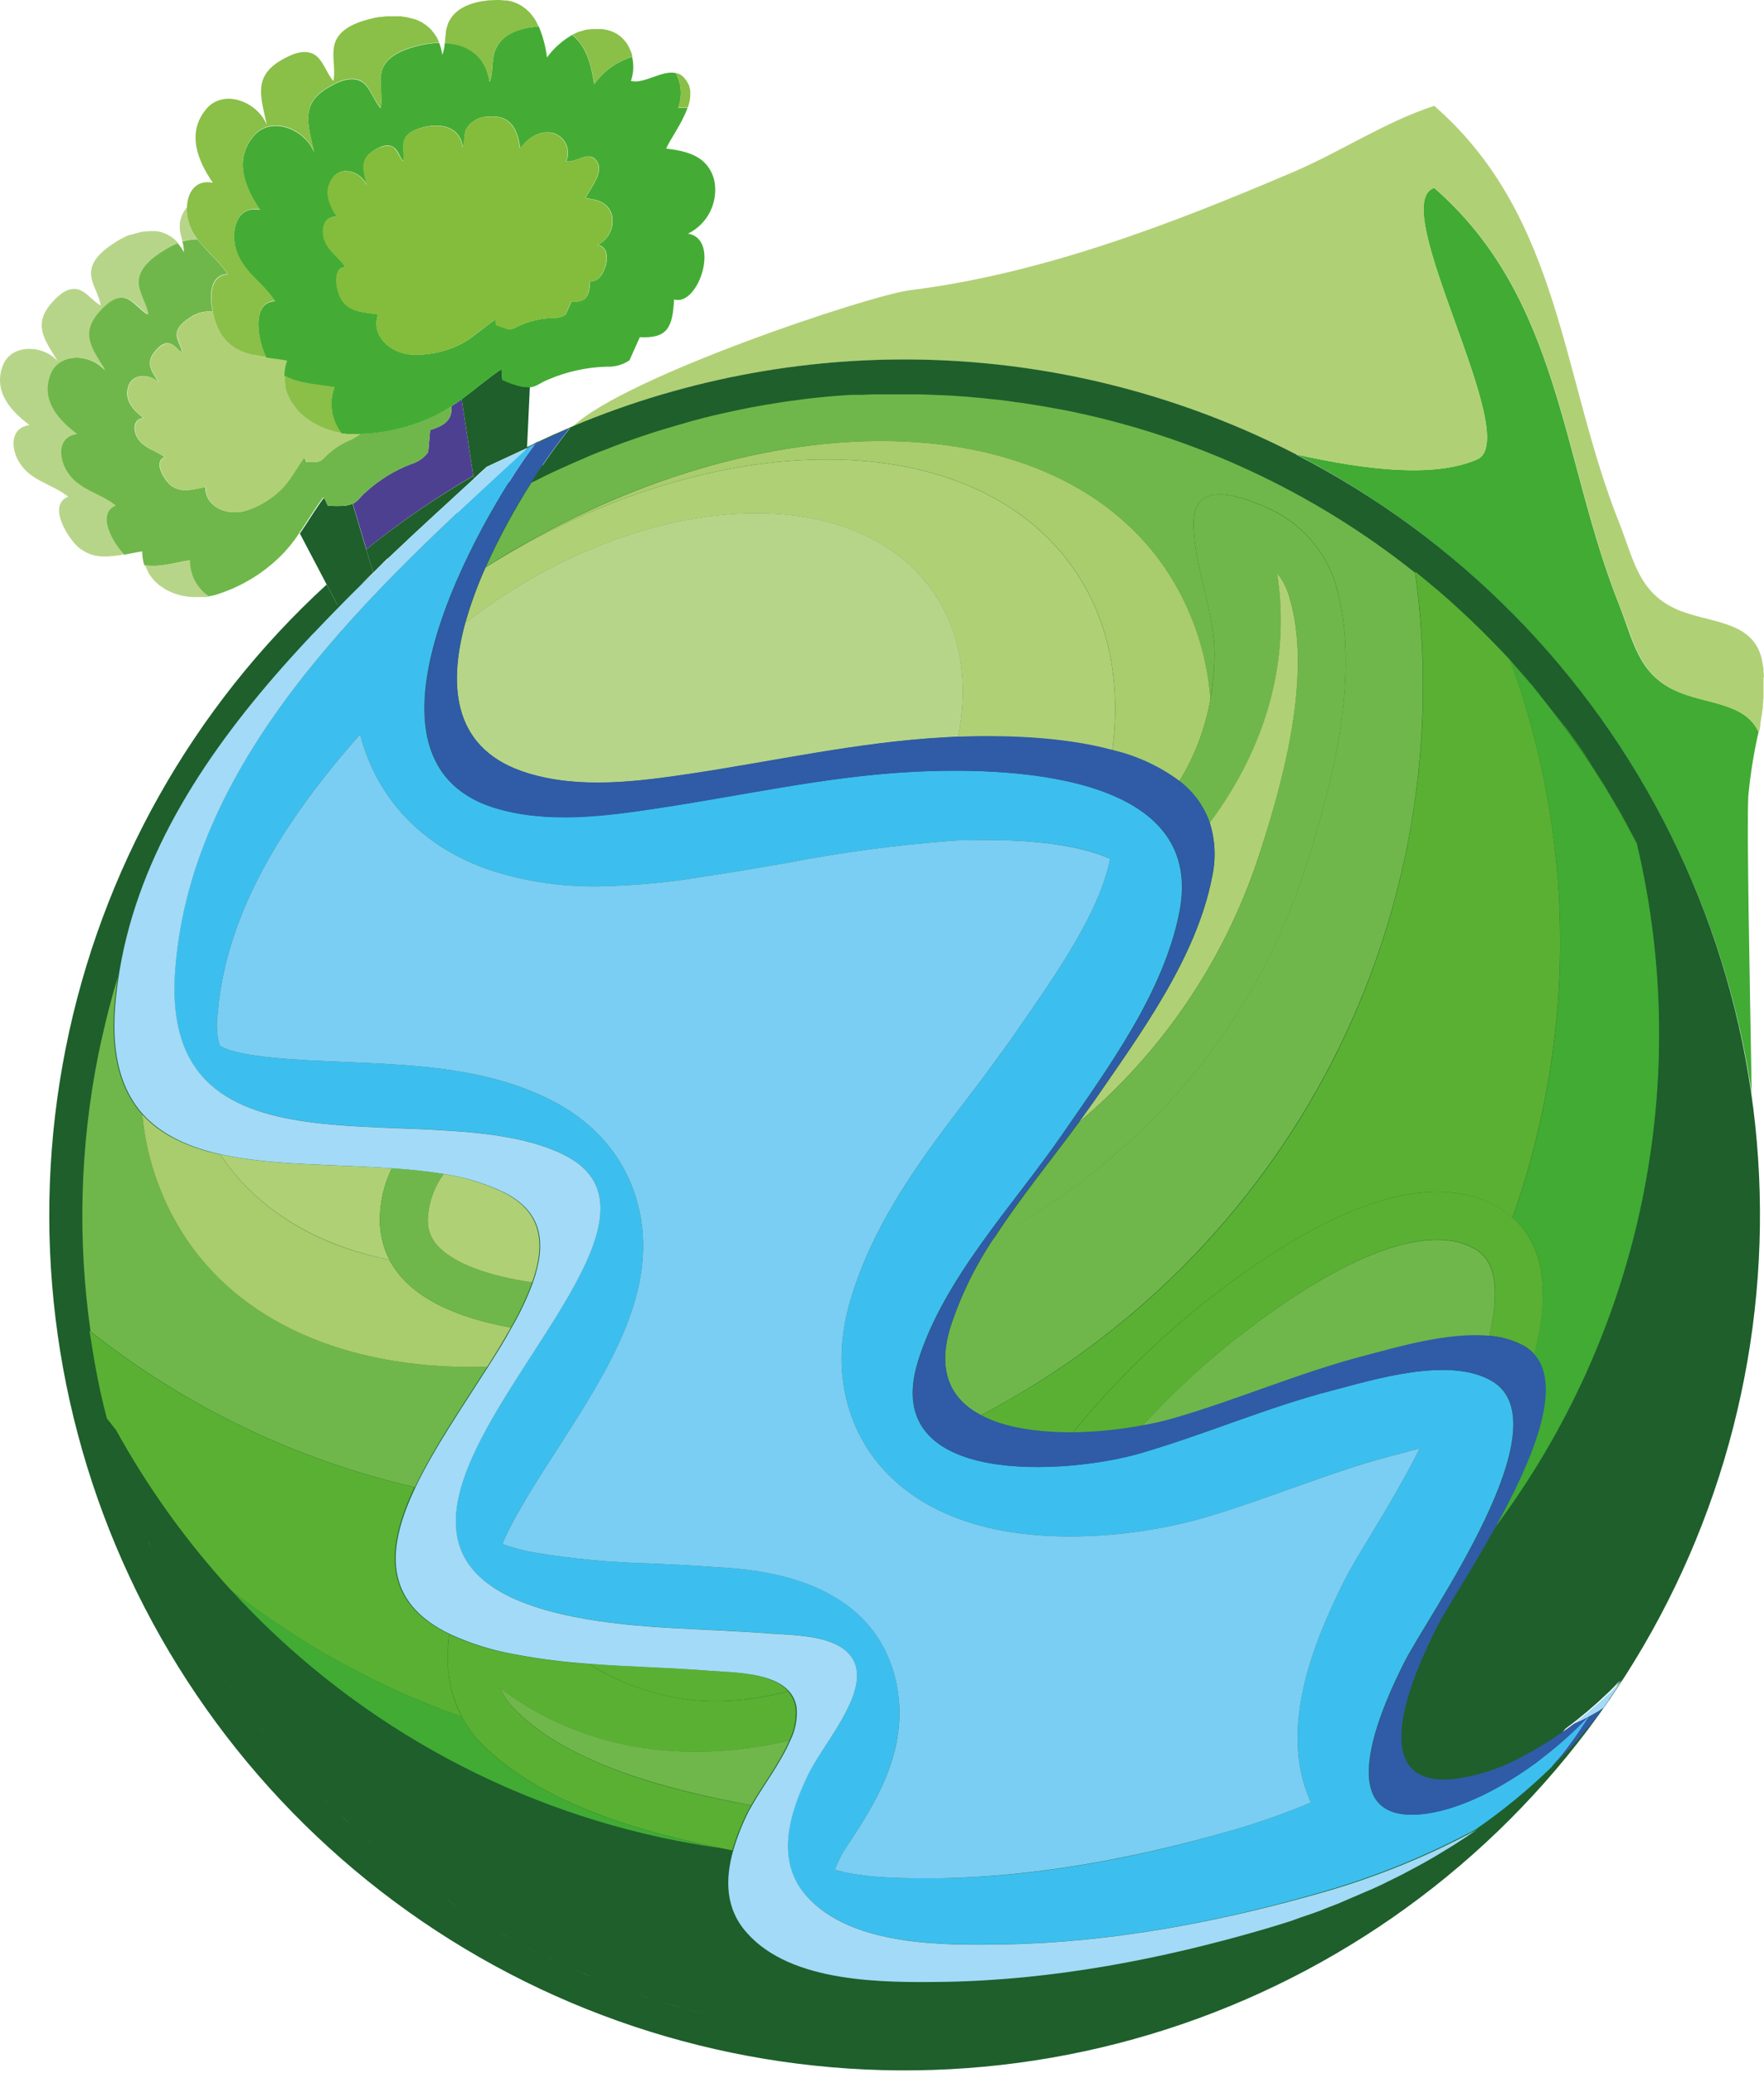 <svg width="600" height="705" viewBox="0 0 600 705" fill="none" xmlns="http://www.w3.org/2000/svg">
<circle cx="308" cy="414" r="284" fill="#1E5F2B"/>
<path d="M157.044 135.794C155.885 136.645 154.679 137.473 153.544 138.159C153.828 142.251 152.006 144.569 146.306 146.248L145.644 153.77C144.206 155.742 142.149 157.174 139.801 157.839C134.151 160.018 128.954 163.226 124.474 167.3C122.463 169.027 121.848 170.446 120.003 171.345L124.616 186.837C136.091 177.605 148.244 169.248 160.971 161.836L157.044 135.794Z" fill="#4E4091"/>
<path d="M569.841 234.901C557.352 229.177 555.649 218.344 550.918 206.186C530.908 156.372 531.168 101.686 487.811 63.888C471.112 69.352 518.56 149.394 502.358 156.277C487.929 162.451 465.672 160.062 440.859 154.551C482.062 175.873 517.602 206.69 544.545 244.457C571.488 282.225 589.061 325.86 595.812 371.759C595.174 333.323 594.109 283.106 594.653 270.83C595.34 263.476 596.509 256.175 598.154 248.975C593.494 238.78 579.941 239.561 569.841 234.901Z" fill="#41AB34"/>
<path d="M600 230.241L599.811 228.207V227.355L599.314 224.493C596.31 210.609 580.983 212.17 569.866 207.061C557.377 201.266 555.674 190.504 550.943 178.322C530.932 128.508 531.193 73.822 487.836 36C471.137 41.441 456.046 51.611 439.915 58.495C398.474 76.211 354.431 93.123 309.585 98.705C295.653 100.432 212.322 128.295 194.914 145.018C230.475 130.083 268.649 122.364 307.219 122.311C353.718 122.334 399.546 133.4 440.932 154.598C465.697 160.109 487.954 162.498 502.43 156.325C518.538 149.442 471.184 69.399 487.883 63.935C531.24 101.78 530.98 156.419 550.991 206.233C555.863 218.367 557.472 229.224 569.913 234.948C580.013 239.679 593.567 238.827 598.297 249.14L598.817 246.373V245.805L599.196 243.44L599.314 242.659L599.645 240.436V239.537L599.835 237.455V236.462V234.428V230.454L600 230.241Z" fill="#B0D076"/>
<path d="M217.43 678.472L219.606 679.181L218.707 678.874L217.43 678.472Z" fill="#6FB74A"/>
<path d="M221.333 679.725L221.712 679.891L221.546 679.796L221.333 679.725Z" fill="#6FB74A"/>
<path d="M586.47 433.494L586.565 432.217L586.494 433.281L586.47 433.494Z" fill="#6FB74A"/>
<path d="M585.121 447.568L585.358 445.463L585.168 447L585.121 447.568Z" fill="#6FB74A"/>
<path d="M585.784 441.371L586.044 438.864L585.808 441.182L585.784 441.371Z" fill="#6FB74A"/>
<path d="M236.117 684.077L239.05 684.787L237.844 684.479L236.117 684.077Z" fill="#6FB74A"/>
<path d="M226.277 681.31L229.849 682.374L228.714 681.996L226.277 681.31Z" fill="#6FB74A"/>
<path d="M396.108 192.964C405.144 206.262 410.52 221.705 411.696 237.74C412.543 233.055 413.002 228.308 413.068 223.548C413.351 207.889 406.137 193.437 405.972 178.252C405.806 163.066 421.394 168.388 431.092 172.74C436.509 175.106 441.363 178.593 445.334 182.972C449.306 187.351 452.303 192.522 454.13 198.144C463.426 228.893 452.9 268.3 443.178 297.63C424.918 352.766 386.41 394.608 338.11 421.076C331.774 430.47 326.775 440.7 323.256 451.471C318.525 466.916 323.753 476.212 333.569 481.392C384.771 454.673 426.454 412.77 452.904 361.429C479.354 310.088 489.275 251.821 481.307 194.62C446.484 166.846 405.505 147.833 361.811 139.176C359.446 138.751 357.08 138.301 354.715 137.899L352.113 137.473C350.647 137.213 349.204 137.024 347.737 136.787L344.733 136.385L340.76 135.818L337.661 135.51L333.782 135.084L330.66 134.824C329.382 134.706 328.105 134.587 326.828 134.517L323.682 134.28C322.428 134.28 321.175 134.28 319.921 134.114L316.728 133.973L312.99 133.831H303.529C302.205 133.831 300.856 133.831 299.555 133.831H296.788L292.98 133.996H290.165H289.337L286.404 134.185L283.637 134.398C282.336 134.398 281.059 134.635 279.805 134.753L277.132 135.013C275.642 135.155 274.199 135.344 272.733 135.534L270.698 135.818C268.617 136.054 266.559 136.362 264.501 136.693L261.852 137.142C260.622 137.308 259.487 137.52 258.138 137.757L255.229 138.277L251.87 138.963L248.819 139.602L245.602 140.312L242.504 141.021L239.405 141.778L236.283 142.606L233.373 143.741L230.299 144.593L227.176 145.515L224.196 146.391C222.28 146.982 220.388 147.644 218.496 148.259L215.397 149.323L212.511 150.341L209.389 151.5L206.574 152.611L203.452 153.794L200.732 154.906L197.586 156.278L194.937 157.413L191.838 158.808L189.189 160.015L186.091 161.458L183.56 162.735L180.816 164.083C174.952 173.289 169.751 182.901 165.252 192.846C254.661 136.007 356.371 135.321 396.108 192.964Z" fill="#6FB74A"/>
<path d="M144.342 640.91L143.68 640.461C146.046 642.164 148.576 643.914 151.06 645.617C149.475 644.553 147.938 643.441 146.329 642.329L144.342 640.91Z" fill="#6FB74A"/>
<path d="M165.725 464.906C121.919 466.207 84.452 452.015 63.779 422.07C55.081 409.274 49.782 394.476 48.381 379.068C41.285 371.168 37.524 359.483 38.919 342.003C39.251 337.935 39.795 333.961 40.433 329.987V330.177L39.629 332.826C39.251 334.103 38.896 335.38 38.494 336.681L37.76 339.33L36.696 343.328L36.057 345.882C35.679 347.325 35.348 348.839 34.993 350.329L34.496 352.458C33.999 354.658 33.526 356.905 33.053 359.152C26.943 389.953 26.08 421.565 30.499 452.653C62.951 478.41 100.747 496.593 141.125 505.873C147.393 492.58 157.139 478.412 165.725 464.906Z" fill="#6FB74A"/>
<path d="M34.213 473.776C32.841 467.579 31.848 461.287 30.807 454.995C31.777 461.311 32.841 467.579 34.213 473.776Z" fill="#6FB74A"/>
<path d="M89.229 588.565C90.483 590.127 91.713 591.664 92.99 593.296L90.625 590.505L89.229 588.565Z" fill="#6FB74A"/>
<path d="M93.818 594.195C94.197 594.668 94.623 595.094 95.025 595.567L94.67 595.164L93.818 594.195Z" fill="#6FB74A"/>
<path d="M39.416 493.574L39.014 492.296C39.865 495.158 40.74 498.02 41.687 500.835C41.213 499.51 40.859 498.162 40.433 496.79L39.416 493.574Z" fill="#6FB74A"/>
<path d="M111.607 613.33L110.637 612.408C113.003 614.773 115.368 616.926 117.733 619.102L115.983 617.422C114.469 616.098 113.026 614.726 111.607 613.33Z" fill="#6FB74A"/>
<path d="M117.969 619.433L120.003 621.278L119.08 620.379L117.969 619.433Z" fill="#6FB74A"/>
<path d="M122.96 623.904L121.115 622.271C122.487 623.525 123.93 624.779 125.349 626.009L124.497 625.228L122.96 623.904Z" fill="#6FB74A"/>
<path d="M106.994 608.718L109.927 611.698L108.555 610.255L106.994 608.718Z" fill="#6FB74A"/>
<path d="M104.415 605.998L104.061 605.643L105.953 607.677L104.676 606.258L104.415 605.998Z" fill="#6FB74A"/>
<path d="M42.514 503.39L41.804 501.403C42.798 504.407 43.862 507.411 44.95 510.367C44.524 509.208 44.122 508.002 43.72 506.819C43.318 505.637 42.892 504.549 42.514 503.39Z" fill="#6FB74A"/>
<path d="M70.496 562.239L70.567 562.381L70.52 562.263L70.496 562.239Z" fill="#6FB74A"/>
<path d="M87.481 586.413L88.592 587.785L88.237 587.312L87.481 586.413Z" fill="#6FB74A"/>
<path d="M64.441 552.092C64.773 552.683 65.08 553.275 65.435 553.866L65.269 553.535L64.441 552.092Z" fill="#6FB74A"/>
<path d="M56.706 537.592C57.723 539.627 58.74 541.637 59.781 543.648L58.693 541.519C58.03 540.194 57.368 538.941 56.706 537.592Z" fill="#6FB74A"/>
<path d="M48.642 519.829L50.628 524.56L49.871 522.738L48.642 519.829Z" fill="#6FB74A"/>
<path d="M46.015 513.064L44.951 510.415C46.039 513.277 47.15 516.092 48.286 518.977L47.363 516.612C46.906 515.429 46.456 514.247 46.015 513.064Z" fill="#6FB74A"/>
<path d="M179.608 662.458L182.375 663.854L181.311 663.286L179.608 662.458Z" fill="#6FB74A"/>
<path d="M214.592 677.454L215.562 677.786L215.041 677.62L214.592 677.454Z" fill="#6FB74A"/>
<path d="M183.796 664.563L184.979 665.131L184.199 664.729L183.796 664.563Z" fill="#6FB74A"/>
<path d="M191.53 668.23L193.895 669.294L192.902 668.845L191.53 668.23Z" fill="#6FB74A"/>
<path d="M185.711 665.51L188.407 666.787L187.58 666.338L185.711 665.51Z" fill="#6FB74A"/>
<path d="M204.398 673.694L207.26 674.782L206.006 674.285L204.398 673.694Z" fill="#6FB74A"/>
<path d="M195.763 670.075L197.561 670.855L197.111 670.619L195.763 670.075Z" fill="#6FB74A"/>
<path d="M136.962 635.423L136.111 634.76L139.848 637.599L139.115 637.007L136.962 635.423Z" fill="#6FB74A"/>
<path d="M131.852 631.354L131.119 630.786C132.42 631.827 133.72 632.915 135.045 633.956L134.738 633.672L131.852 631.354Z" fill="#6FB74A"/>
<path d="M152.148 646.327C154.277 647.722 156.429 649.141 158.605 650.513C156.808 649.354 154.986 648.148 153.212 646.942L152.148 646.327Z" fill="#6FB74A"/>
<path d="M126.483 626.955L127.264 627.641L126.767 627.168L126.483 626.955Z" fill="#6FB74A"/>
<path d="M76.504 571.464C78.018 573.64 79.603 575.84 81.235 578.04C79.91 576.242 78.656 574.468 77.403 572.599L76.504 571.464Z" fill="#6FB74A"/>
<path d="M586.636 395.625L586.47 392.976L586.494 393.355L586.636 395.625Z" fill="#6FB74A"/>
<path d="M586.824 398.511L586.729 396.926L586.777 397.92L586.824 398.511Z" fill="#6FB74A"/>
<path d="M586.398 391.935V392.172L586.232 389.83V390.209L586.398 391.935Z" fill="#6FB74A"/>
<path d="M568.872 314.045C568.304 312.531 567.689 311.018 567.074 309.504C567.595 310.828 568.139 312.153 568.659 313.525L568.872 314.045Z" fill="#6FB74A"/>
<path d="M583.843 370.056L583.583 368.471L583.63 368.897L583.843 370.056Z" fill="#6FB74A"/>
<path d="M584.246 372.823L583.844 370.174L584.08 371.759L584.246 372.823Z" fill="#6FB74A"/>
<path d="M580.153 350.968C579.728 349.218 579.278 347.396 578.853 345.599L579.846 349.785L580.153 350.968Z" fill="#6FB74A"/>
<path d="M574.691 330.957L575.141 332.211C574.265 329.443 573.39 326.676 572.468 323.932L573.154 326.108C573.698 327.716 574.194 329.301 574.691 330.957Z" fill="#6FB74A"/>
<path d="M577.646 340.986L577.457 340.348L577.575 340.726L577.646 340.986Z" fill="#6FB74A"/>
<path d="M560.263 293.892L558.371 289.942L558.82 290.936C559.317 291.906 559.79 292.899 560.263 293.892Z" fill="#6FB74A"/>
<path d="M571.141 320.219L569.58 315.819L569.935 316.907C570.361 318.019 570.739 319.13 571.141 320.219Z" fill="#6FB74A"/>
<path d="M585.619 383.538C585.619 382.64 585.429 381.764 585.311 380.842V381.008L585.619 383.538Z" fill="#6FB74A"/>
<path d="M578.807 345.457L578.074 342.618L578.405 343.896L578.807 345.457Z" fill="#6FB74A"/>
<path d="M581.953 359.578C581.692 358.253 581.409 356.976 581.148 355.675C581.361 356.739 581.598 357.827 581.811 358.868L581.953 359.578Z" fill="#6FB74A"/>
<path d="M179.372 152.375H179.349L180.271 151.949L181.809 150.837L179.278 152.067V152.446L179.372 152.375Z" fill="#1E5F2B"/>
<path d="M131.996 189.889C137.625 184.543 143.254 179.292 148.813 174.183L148.979 174.041C152.006 171.25 155.01 168.53 157.99 165.762L161.113 162.9L160.971 161.883C148.227 169.293 136.059 177.65 124.568 186.885L126.934 194.785C128.495 193.2 130.103 191.686 131.664 190.054L131.996 189.889Z" fill="#1E5F2B"/>
<path d="M440.86 154.551C403.044 135.088 361.423 124.144 318.925 122.489C276.426 120.834 234.081 128.508 194.865 144.971C190.75 146.722 186.658 148.543 182.613 150.482L182.093 151.121L193.919 145.586C189.181 151.516 184.79 157.716 180.768 164.154L183.512 162.806L186.043 161.529L189.141 160.086L191.791 158.879L194.889 157.484L197.538 156.348L200.684 154.976L203.404 153.865L206.527 152.682L209.341 151.57L212.464 150.411L215.349 149.394L218.448 148.33C220.34 147.715 222.232 147.053 224.148 146.461L227.129 145.586L230.251 144.664L233.373 143.741L236.448 142.913L239.57 142.085L242.669 141.328L245.767 140.619L248.984 139.909L252.036 139.271L255.394 138.585L258.304 138.064C259.557 137.828 260.787 137.615 262.017 137.449L264.666 137C266.724 136.669 268.782 136.361 270.864 136.125L272.898 135.841C274.364 135.652 275.807 135.463 277.297 135.321L279.97 135.06C281.224 134.942 282.501 134.8 283.802 134.706L286.569 134.493L289.502 134.304H290.33H293.145L296.953 134.138H299.721C301.022 134.138 302.37 134.138 303.694 134.138H313.156L316.893 134.28L320.086 134.422C321.34 134.422 322.593 134.564 323.847 134.587L326.993 134.824C328.27 134.824 329.547 135.013 330.825 135.131L333.947 135.391L337.826 135.817L340.925 136.125L344.898 136.693L347.902 137.095C349.369 137.331 350.812 137.52 352.278 137.78L354.88 138.206C357.245 138.608 359.611 139.058 361.976 139.484C405.67 148.14 446.649 167.153 481.473 194.927C481.484 194.849 481.484 194.769 481.473 194.69C483.838 196.559 486.038 198.38 488.261 200.296L489.373 201.195C493.867 205.098 498.267 209.095 502.5 213.235L503.352 214.062C505.221 215.884 507.089 217.776 508.934 219.692L509.738 220.52C511.796 222.672 513.854 224.896 515.841 227.143C517.733 229.248 519.602 231.448 521.447 233.6L522.417 234.806C523.363 235.942 524.238 237.172 525.184 238.331C526.13 239.49 526.863 240.483 527.691 241.548C529.536 243.913 531.452 246.278 533.226 248.644L534.054 249.803C535.568 251.861 537.011 253.942 538.477 256.071L539.21 257.159C540.866 259.524 542.474 262.031 543.941 264.539L544.225 264.988C545.668 267.353 547.063 269.719 548.459 271.918L549.334 273.432C551.96 277.95 554.419 282.562 556.808 287.246L557.069 287.79L557.589 288.76L558.322 290.25L560.214 294.2C560.427 294.673 560.664 295.146 560.877 295.595L561.515 296.944L562.13 298.292L562.982 300.231C563.597 301.603 564.188 302.975 564.78 304.347L565.726 306.571L565.986 307.185L566.199 307.682C566.483 308.392 566.743 309.101 567.027 309.787C567.642 311.301 568.257 312.815 568.824 314.329L569.534 316.126L571.095 320.526C571.284 321.094 571.497 321.638 571.686 322.205L572.396 324.216C573.318 326.96 574.194 329.727 575.069 332.495L575.495 333.961L575.613 334.387L575.755 334.836C576.251 336.516 576.748 338.195 577.198 339.851L577.387 340.56L577.576 341.199L578.002 342.831L578.735 345.669V345.811C579.161 347.609 579.61 349.43 580.036 351.181L580.32 352.553L580.509 353.428C580.698 354.256 580.864 355.084 581.029 355.793C581.29 357.094 581.573 358.371 581.834 359.696L582.023 360.642L582.259 361.872C582.591 363.622 582.922 365.349 583.206 367.123L583.466 368.589L583.726 370.174V370.293L584.128 372.942L584.388 374.763V375.567L584.554 376.868L584.79 378.737V379.588L584.98 381.031C585.098 381.954 585.192 382.829 585.287 383.728V384.555V385.123L585.429 386.59V387.867V388.837V389.949L585.594 392.314V393.118L585.76 395.767V397.068V398.653V399.788V401.491V403.454C585.76 404.661 585.76 405.82 585.76 407.026V408.28V419.752C585.76 420.958 585.76 422.117 585.76 423.3V424.837V426.091V426.209V427.605L585.642 429.639L585.476 432.359V433.636L585.311 435.599L585.121 438.13V438.722V439.005L584.861 441.513L584.696 443.358L584.435 445.605L584.175 447.71L584.01 448.94L583.797 450.714L583.56 452.393L583.182 454.995L582.803 457.479L582.638 458.448L582.283 460.601L582.141 461.571C581.739 463.747 581.337 465.923 580.911 468.146C580.485 470.37 579.965 472.593 579.492 474.84L578.995 476.993L577.931 481.416L577.292 483.923C576.937 485.319 576.583 486.62 576.204 487.968L575.471 490.593C575.116 491.894 574.714 493.195 574.336 494.472L573.555 497.098C573.153 498.399 572.727 499.676 572.301 500.977L571.473 503.484L570.054 507.553L569.274 509.776C568.659 511.455 568.02 513.159 567.381 514.862L566.932 515.95C566.152 518.007 565.324 520.065 564.567 522.052L563.762 523.921C563.171 525.316 562.58 526.688 561.965 528.084L560.877 530.449C560.333 531.655 559.789 532.815 559.221 534.092L558.015 536.457C557.447 537.64 556.903 538.822 556.312 539.934L555.058 542.299L553.284 545.658L551.983 548.023L550.067 551.453L548.814 553.677L546.448 557.556L545.431 559.259C544.343 561.056 543.208 562.83 542.072 564.604L540.913 566.402C540.133 567.608 539.329 568.768 538.548 569.997L537.034 572.174L534.905 575.248L533.226 577.614L531.121 580.476L529.371 582.841L527.242 585.632L525.42 587.998L523.197 590.741L521.399 592.965L518.892 595.874L517.662 597.27C523.558 594.135 529.19 590.528 534.503 586.484V586.484C535.875 585.443 537.223 584.331 538.524 583.267L539.825 582.203L542.546 579.837L543.894 578.631L546.425 576.266L547.584 575.178C548.766 573.971 549.949 572.812 550.99 571.63C549.547 573.995 548.009 576.171 546.448 578.347V578.513L545.739 579.624L545.076 580.452L544.532 581.209C543.066 583.22 541.576 585.207 540.015 587.099L538.69 588.66C537.082 590.576 535.449 592.515 533.746 594.337L532.351 595.803C530.648 597.624 528.897 599.446 527.1 601.243C519.12 609.01 510.495 616.084 501.318 622.389L501.72 622.153L500.04 623.265C498.479 624.329 496.871 625.393 495.31 626.411C494.151 627.167 492.945 627.901 491.833 628.61C490.201 629.627 488.545 630.621 486.889 631.614L483.365 633.625C481.638 634.547 479.959 635.517 478.232 636.392C477.05 637.007 475.867 637.693 474.66 638.261L471.278 639.917L468.676 641.762L466.311 643.465L463.52 645.381L461.154 647.06L458.34 648.858L455.809 650.513L453.349 652.287L450.865 653.825L447.814 655.646L445.449 657.018C444.195 657.704 443.083 658.413 441.759 659.052L439.89 660.069C438.092 661.063 436.271 662.032 434.45 662.931L432.085 664.067L428.655 665.746L426.124 666.929L422.883 668.419L420.282 669.602L417.041 671.021L414.415 672.156L411.128 673.481L408.479 674.521L405.001 675.799L402.636 676.792C401.288 677.241 399.916 677.738 398.568 678.164L396.628 678.85L390.668 680.789L388.752 681.381C387.356 681.783 385.961 682.232 384.565 682.587L382.2 683.32L378.463 684.29L375.837 685L372.194 685.875L369.522 686.49C368.292 686.798 367.156 687.058 365.855 687.318L363.23 687.838C361.953 688.122 360.652 688.359 359.351 688.619L356.867 689.068C355.424 689.352 353.958 689.565 352.491 689.825L350.528 690.133C348.423 690.464 346.27 690.795 344.165 691.031L342.983 691.197L337.684 691.836L335.319 692.048C333.947 692.19 332.528 692.356 331.109 692.474L328.554 692.663C327.229 692.782 325.905 692.853 324.58 692.9L321.931 693.066L317.957 693.231H315.308C313.984 693.231 312.612 693.231 311.263 693.231H301.802C300.548 693.231 299.295 693.231 298.041 693.089H294.895L291.016 692.853L287.989 692.687C286.617 692.545 285.268 692.474 283.92 692.332L281.058 692.072C279.615 692.072 278.173 691.788 276.753 691.599L274.104 691.339L269.515 690.724L267.15 690.416C265.4 690.156 263.697 689.872 261.946 689.541L260.125 689.281L253.029 688.004C249.765 687.365 246.501 686.656 243.308 685.899L242.338 685.638L240.114 685.094L239.073 684.811L236.14 684.101L233.775 683.439L232.64 683.108L231.907 682.942L231.41 682.8L229.991 682.398L226.419 681.334L225.615 681.073L224.385 680.719L223.888 680.553L221.783 679.914L221.405 679.749L219.678 679.205L217.525 678.472L215.633 677.809L214.663 677.478L212.889 676.863L211.47 676.343L210.997 676.201L209.01 675.444L207.331 674.805L204.469 673.717L202.86 673.031L201.891 672.676L200.377 672.061L199.691 671.778L199.289 671.588L197.68 670.902L195.883 670.122L194.014 669.341L191.649 668.277L190.75 667.875L190.49 667.733L188.905 667L188.526 666.834L185.83 665.557L185.097 665.178L183.914 664.611L182.495 663.901L179.727 662.506L179.254 662.245L178.285 661.772L177.764 661.488L175.943 660.519H175.777L175.47 660.353L175.044 660.117L172.679 658.768L171.094 657.869L169.959 657.231L169.249 656.829L167.57 655.906L164.968 654.345L163.596 653.494L161.231 652.098L160.308 651.53L158.841 650.632C156.665 649.26 154.513 647.841 152.384 646.445L151.604 645.948L151.296 645.735C148.812 644.032 146.353 642.282 143.916 640.579L143.183 640.035L140.818 638.214L140.155 637.717L136.418 634.878L135.354 634.074C134.029 633.033 132.728 631.945 131.427 630.905L130.15 629.864L128.329 628.374L127.572 627.759L126.791 627.073L125.656 626.103C124.237 624.873 122.794 623.738 121.422 622.366L120.31 621.396L118.276 619.551L117.945 619.22C115.58 617.044 113.214 614.773 110.849 612.526L110.139 611.817L107.206 608.836L106.166 607.795L104.273 605.761L102.618 603.987L101.695 603.017C100.347 601.504 99.022 600.037 97.698 598.523L95.332 595.709C94.93 595.236 94.504 594.81 94.126 594.337L93.275 593.343C91.997 591.806 90.767 590.268 89.514 588.613L88.875 587.832L87.763 586.46L87.598 586.224C86.51 584.852 85.493 583.456 84.428 582.037L82.323 579.293L82.016 578.82L81.472 578.087C79.887 575.887 78.302 573.687 76.741 571.511L76.41 570.967L76.031 570.423C74.281 567.845 72.578 565.243 70.922 562.594L70.804 562.428V562.286L70.425 561.671C69.006 559.424 67.611 557.177 66.262 554.836L65.766 553.984C65.411 553.393 65.103 552.801 64.772 552.21L64.157 551.146C62.951 549.017 61.792 546.865 60.609 544.712L60.302 544.097L60.113 543.766C59.072 541.755 58.055 539.745 57.038 537.711L56.588 536.788L55.997 535.582L54.436 532.223C53.49 530.26 52.591 528.226 51.668 526.239L51.077 524.914V524.583L49.09 519.852L48.735 519.001C47.6 516.115 46.37 513.301 45.4 510.438C44.312 507.482 43.248 504.478 42.254 501.474L42.089 500.906C41.143 498.091 40.267 495.229 39.416 492.367L39.227 491.729C38.73 489.978 38.281 488.181 37.784 486.478L37.051 483.734L36.719 482.551C35.962 479.689 35.277 476.78 34.614 473.894C33.242 467.697 32.249 461.429 31.208 455.113C31.09 454.309 30.901 453.505 30.782 452.748C26.363 421.659 27.227 390.047 33.337 359.246C33.81 356.881 34.283 354.752 34.78 352.553L35.277 350.424C35.631 348.934 35.963 347.42 36.341 345.977L36.98 343.422L38.044 339.425L38.777 336.776C39.179 335.475 39.534 334.198 39.913 332.92L40.717 330.271V330.082C47.434 290.203 70.591 255.385 98.455 224.399C101.057 221.513 103.682 218.659 106.331 215.836L106.922 215.269C109.666 212.383 112.434 209.497 115.225 206.659L111.109 198.83C65.465 240.668 34.359 295.976 22.315 356.712C10.272 417.447 17.919 480.441 44.145 536.53C70.371 592.619 113.808 638.879 168.137 668.58C222.466 698.281 284.854 709.874 346.227 701.674C407.599 693.473 464.754 665.906 509.38 622.983C554.005 580.06 583.772 524.019 594.352 463.011C604.931 402.004 595.771 339.213 568.204 283.77C540.637 228.328 496.1 183.126 441.073 154.74L440.86 154.551Z" fill="#1E5F2B"/>
<path d="M101.46 602.876L102.382 603.845L102.406 603.869L101.46 602.876Z" fill="#5AB032"/>
<path d="M218.708 678.874L219.606 679.181L221.333 679.725L220.269 679.347L218.708 678.874Z" fill="#5AB032"/>
<path d="M88.235 587.312L88.59 587.785L89.205 588.589L90.719 590.41L88.235 587.312Z" fill="#5AB032"/>
<path d="M49.871 522.643L50.627 524.465V524.796L51.219 526.12C50.864 524.961 50.344 523.826 49.871 522.643Z" fill="#5AB032"/>
<path d="M76.173 570.92L76.504 571.464L77.356 572.599L76.173 570.92Z" fill="#5AB032"/>
<path d="M58.694 541.519L59.782 543.648L59.972 543.979L60.279 544.594L58.694 541.519Z" fill="#5AB032"/>
<path d="M70.094 561.553L70.472 562.168L70.496 562.239L70.52 562.263L70.094 561.553Z" fill="#5AB032"/>
<path d="M111.181 612.881L110.141 611.887L108.556 610.255L109.928 611.698L110.637 612.408L111.607 613.33L111.181 612.881Z" fill="#5AB032"/>
<path d="M229.919 682.327L228.784 681.996L229.919 682.374L231.338 682.777L231.835 682.919L229.919 682.327Z" fill="#5AB032"/>
<path d="M584.932 448.821L585.121 447.568L585.169 447L584.932 448.821Z" fill="#5AB032"/>
<path d="M197.609 670.879L199.218 671.565L199.62 671.754L197.609 670.879Z" fill="#5AB032"/>
<path d="M187.579 666.337L188.407 666.787L188.785 666.952L188.431 666.787L187.579 666.337Z" fill="#5AB032"/>
<path d="M179.964 662.6L178.167 661.725L179.136 662.198L179.609 662.458L181.312 663.286L179.964 662.6Z" fill="#5AB032"/>
<path d="M171.827 658.272L169.722 657.113L170.857 657.775L172.442 658.65L171.827 658.272Z" fill="#5AB032"/>
<path d="M124.757 625.441L124.497 625.204L125.348 625.985L126.484 626.955L126.767 627.168L124.757 625.441Z" fill="#5AB032"/>
<path d="M152.124 646.279L151.959 646.185L151.367 645.83L152.148 646.327L153.212 646.942L152.124 646.279Z" fill="#5AB032"/>
<path d="M117.874 619.267L116.384 617.872L115.887 617.422L117.638 619.125L117.969 619.433L119.08 620.379L117.874 619.267Z" fill="#5AB032"/>
<path d="M160.071 651.412L160.994 651.98L163.359 653.375L160.071 651.412Z" fill="#5AB032"/>
<path d="M39.417 486.407C50.176 505.943 63.205 524.14 78.232 540.62C101.984 559.261 128.611 573.913 157.069 584C153.384 576.841 151.747 568.803 152.338 560.773C152.338 559.235 152.598 557.556 152.811 555.853C129.678 544.712 131.334 526.286 140.984 505.873C100.623 496.586 62.844 478.404 30.405 452.653V452.653C30.523 453.458 30.713 454.262 30.831 455.019C31.777 461.31 32.865 467.602 34.237 473.799C34.899 476.685 35.585 479.595 36.342 482.457C37.359 483.828 38.447 485.129 39.417 486.407Z" fill="#5AB032"/>
<path d="M268.049 575.248C262.301 568.791 248.818 568.862 241.297 568.294C227.672 567.183 213.977 566.97 200.376 565.929C202.051 567.066 203.789 568.109 205.58 569.051C226.916 580.074 247.092 580.783 268.049 575.248Z" fill="#5AB032"/>
<path d="M558.819 290.936L558.37 289.942L557.637 288.452L557.116 287.482C557.708 288.641 558.275 289.8 558.819 290.936Z" fill="#5AB032"/>
<path d="M585.31 380.913L585.121 379.446L585.31 381.079V380.913Z" fill="#5AB032"/>
<path d="M584.081 371.759L583.845 370.174V370.056L583.632 368.897L584.081 371.759Z" fill="#5AB032"/>
<path d="M556.856 286.986C554.491 282.255 552.126 277.69 549.382 273.172L548.507 271.658C547.111 269.293 545.716 266.928 544.273 264.728L543.989 264.279C542.428 261.771 540.82 259.359 539.258 256.899L538.525 255.811C537.059 253.682 535.616 251.6 534.102 249.542L533.274 248.383C531.5 246.018 529.584 243.653 527.739 241.287C538.949 255.596 548.748 270.955 556.998 287.151L556.856 286.986Z" fill="#5AB032"/>
<path d="M478.658 287.813C470.55 328.893 453.304 367.622 428.197 401.131C403.089 434.641 370.764 462.072 333.616 481.392C341.871 485.886 353.366 487.4 364.862 487.305C378.065 471.166 392.912 456.445 409.164 443.381C432.108 425.334 477.522 393.331 508.508 410.054C510.657 411.187 512.666 412.568 514.492 414.169C519.018 401.357 522.615 388.234 525.255 374.905C535.285 324.755 531.299 272.81 513.736 224.777C517.662 229.082 521.423 233.553 525.089 238.094C524.143 236.911 523.268 235.729 522.322 234.57L521.352 233.363C519.507 231.211 517.638 229.011 515.746 226.906C513.759 224.541 511.701 222.436 509.644 220.283L508.839 219.455C506.995 217.539 505.126 215.647 503.257 213.826L502.406 212.998C498.172 208.859 493.772 204.861 489.278 200.958L488.166 200.06C485.943 198.144 483.672 196.322 481.378 194.454C481.39 194.532 481.39 194.612 481.378 194.69C485.709 225.664 484.79 257.145 478.658 287.813V287.813Z" fill="#5AB032"/>
<path d="M586.232 389.83L586.114 388.719L586.232 390.209V389.83Z" fill="#5AB032"/>
<path d="M573.152 326.108L572.466 323.932L571.756 321.922C572.206 323.317 572.703 324.689 573.152 326.108Z" fill="#5AB032"/>
<path d="M575.541 333.677L575.139 332.211L574.69 330.957L575.541 333.677Z" fill="#5AB032"/>
<path d="M586.872 399.552V399.646L586.825 398.511L586.777 397.92L586.872 399.552Z" fill="#5AB032"/>
<path d="M587.156 418.427V419.302L587.18 418.474V418.356V417.812L587.156 418.427Z" fill="#5AB032"/>
<path d="M580.629 353.215L580.439 352.34L580.156 350.968L579.848 349.785C580.108 350.897 580.369 352.056 580.629 353.215Z" fill="#5AB032"/>
<path d="M578.403 343.895L578.072 342.618L577.646 340.986L577.575 340.726L578.403 343.895Z" fill="#5AB032"/>
<path d="M569.936 316.907L569.581 315.819L568.872 314.021L568.659 313.501C569.108 314.636 569.534 315.748 569.936 316.907Z" fill="#5AB032"/>
<path d="M581.927 359.412L582.069 360.216L582.14 360.524L581.951 359.577L581.809 358.868L581.927 359.412Z" fill="#5AB032"/>
<path d="M566.246 307.375L566.034 306.878L565.773 306.263L566.246 307.375Z" fill="#5AB032"/>
<path d="M563.03 299.853L562.179 297.914L561.564 296.565L560.925 295.217C561.635 296.826 562.345 298.339 563.03 299.853Z" fill="#5AB032"/>
<path d="M583.56 458.307L583.726 457.337L583.56 458.283V458.307Z" fill="#5AB032"/>
<path d="M171.875 658.272L172.49 658.65L174.855 659.998L175.281 660.235L175.588 660.4L171.875 658.272Z" fill="#41AB34"/>
<path d="M197.112 670.619L197.562 670.855L199.572 671.73L200.258 672.014L201.772 672.629L197.112 670.619Z" fill="#41AB34"/>
<path d="M188.432 666.787L188.787 666.952L190.372 667.686L190.632 667.828L191.531 668.23L192.903 668.845L188.432 666.787Z" fill="#41AB34"/>
<path d="M179.964 662.6L181.312 663.31L182.377 663.854L183.796 664.563L184.198 664.729C182.755 664.114 181.336 663.31 179.964 662.6Z" fill="#41AB34"/>
<path d="M585.618 443.216L585.784 441.371L585.807 441.182L585.618 443.216Z" fill="#41AB34"/>
<path d="M586.304 435.457L586.47 433.494L586.493 433.281L586.304 435.457Z" fill="#41AB34"/>
<path d="M587.18 417.812V417.694L587.204 416.227L587.156 418.427L587.18 417.812Z" fill="#41AB34"/>
<path d="M586.493 393.354L586.469 392.976L586.398 392.172V391.935L586.493 393.354Z" fill="#41AB34"/>
<path d="M233.704 683.415L236.069 684.077L237.796 684.479L233.704 683.415Z" fill="#41AB34"/>
<path d="M157.139 584C128.681 573.913 102.054 559.261 78.303 540.62C118.476 584.702 171.738 614.725 230.252 626.269C235.881 627.333 241.463 628.303 247.069 629.036C218.236 623.359 184.151 613.662 163.762 593.154C161.113 590.448 158.881 587.363 157.139 584V584Z" fill="#41AB34"/>
<path d="M525.301 374.905C522.661 388.235 519.064 401.357 514.539 414.17C526.744 424.908 526.531 442.814 521.635 460.625C531.877 471.836 520.665 497.642 508.389 519.758C532.997 486.891 550.088 449.021 558.455 408.824C566.821 368.627 566.259 327.083 556.807 287.128C548.557 270.931 538.758 255.572 527.548 241.264C526.72 240.199 525.893 239.111 525.041 238.047C521.375 233.505 517.614 229.035 513.687 224.73C531.291 272.769 535.31 324.731 525.301 374.905V374.905Z" fill="#41AB34"/>
<path d="M229.92 682.327L224.314 680.695L225.544 681.05L226.348 681.31L228.714 681.996L229.92 682.327Z" fill="#41AB34"/>
<path d="M220.269 679.347C218.519 678.802 216.792 678.235 215.042 677.62L215.562 677.785L217.455 678.448L218.708 678.873L220.269 679.347Z" fill="#41AB34"/>
<path d="M206.005 674.285L207.259 674.782L208.938 675.42L210.925 676.177L206.005 674.285Z" fill="#41AB34"/>
<path d="M556.902 287.175C566.357 327.134 566.921 368.683 558.555 408.884C550.188 449.085 533.095 486.959 508.484 519.829C500.323 534.541 491.713 547.621 488.662 553.677C482.323 566.26 462.643 607.488 493.393 605.383C502.245 604.384 510.8 601.591 518.536 597.175L519.766 595.779L522.274 592.87L524.071 590.647L526.295 587.903L528.116 585.538L530.245 582.746L531.995 580.381L534.1 577.519L535.779 575.154L537.908 572.079L539.422 569.903C540.226 568.696 541.031 567.538 541.787 566.308L542.946 564.51C544.082 562.736 545.312 560.962 546.305 559.164L547.322 557.461L549.688 553.582L550.941 551.359L552.857 547.929L554.158 545.564L555.932 542.205L557.186 539.84C557.777 538.68 558.321 537.474 558.889 536.362L560.095 533.997C560.663 532.791 561.207 531.632 561.751 530.355L562.839 527.989C563.454 526.594 564.045 525.222 564.637 523.826L565.441 521.958C566.292 519.971 567.12 517.913 567.806 515.855L568.256 514.767C568.894 513.064 569.533 511.361 570.148 509.682L570.928 507.458L572.348 503.39L573.175 500.882C573.601 499.582 574.027 498.304 574.429 497.003L575.21 494.378C575.588 493.1 575.99 491.8 576.345 490.499L577.078 487.873C577.457 486.525 577.812 485.224 578.166 483.828L578.805 481.321L579.869 476.898L580.366 474.746C580.839 472.498 581.336 470.299 581.785 468.052C582.235 465.805 582.613 463.652 583.015 461.476L583.157 460.506L583.512 458.354L583.677 457.431L584.056 454.948L584.434 452.346L584.671 450.667L584.884 448.893L585.12 447.095L585.31 445.557L585.57 443.31L585.759 441.276L585.996 438.911V438.627V438.036L586.185 435.505L586.374 433.329V432.264L586.54 429.544L586.658 427.51V426.114V425.996V424.742V423.205C586.658 422.022 586.658 420.84 586.658 419.657V418.474V416.275V408.185V406.932C586.658 405.725 586.658 404.566 586.658 403.36V401.397V399.694V398.062V397.068V395.767L586.516 393.402V391.983L586.35 390.256V388.766V387.796V386.519L585.806 385.005V384.437V383.609L585.499 381.244L585.31 379.636V378.784L585.073 376.916L584.907 375.615V374.81L584.647 372.989L584.482 371.925L584.032 369.063V368.637L583.772 367.17C583.488 365.396 583.157 363.67 582.826 361.919L582.589 360.689V360.382L582.448 359.578L582.329 359.034C582.116 357.993 581.88 356.905 581.667 355.84C581.454 354.776 581.336 354.208 581.147 353.475C580.957 352.742 580.626 351.11 580.366 350.045L579.373 345.859V345.717L578.97 344.156L578.143 340.986V340.608L577.953 339.898C577.504 338.242 577.007 336.563 576.511 334.884L576.369 334.434L576.25 334.008L575.375 331.288C574.879 329.632 574.382 328.048 573.838 326.558C573.294 325.067 572.892 323.767 572.419 322.347C572.229 321.78 572.016 321.236 571.827 320.668C571.425 319.58 571.047 318.468 570.621 317.357C570.195 316.245 569.793 314.991 569.344 313.95C568.894 312.91 568.279 311.254 567.759 309.929C567.475 309.243 567.215 308.534 566.931 307.824L566.458 306.713L565.512 304.489C564.92 303.117 564.329 301.745 563.714 300.373C563.099 299.001 562.319 297.275 561.609 295.643C561.396 295.193 561.16 294.72 560.947 294.247C560.474 293.254 560.001 292.26 559.504 291.291C559.007 290.321 558.392 288.925 557.801 287.837L557.541 287.293L556.902 287.175Z" fill="#1E5F2B"/>
<path d="M469.907 640.816C468.724 641.36 467.542 641.951 466.335 642.471C464.514 643.323 462.669 644.103 460.824 644.836L457.371 646.303C455.431 647.131 453.491 647.888 451.552 648.668L448.288 649.969C446.159 650.774 444.03 651.483 441.878 652.193L439.134 653.21C436.059 654.203 433.008 655.149 429.933 656.048C394.689 666.479 357.672 673.575 320.891 674.096C300.289 674.474 268.854 674.663 253.739 657.538C246.288 649.212 246.336 639.065 249.009 629.32L246.998 628.894C241.392 628.161 235.81 627.191 230.181 626.127C171.673 614.596 118.411 584.59 78.232 540.525C63.211 524.075 50.182 505.91 39.417 486.407C38.376 485.129 37.288 483.828 36.247 482.527L36.578 483.71L37.312 486.454C37.808 488.157 38.258 489.955 38.754 491.705L38.944 492.344L39.346 493.621L40.363 496.838C40.789 498.21 41.143 499.558 41.616 500.882L41.782 501.45L42.492 503.437C42.87 504.596 43.296 505.802 43.698 506.867C44.1 507.931 44.502 509.232 44.928 510.415L45.992 513.064C46.45 514.247 46.899 515.406 47.34 516.541L48.263 518.906L48.618 519.758L49.848 522.573C50.321 523.755 50.841 524.938 51.314 526.05C52.237 528.036 53.136 530.071 54.082 532.034L55.643 535.393L56.234 536.599L56.684 537.521C57.346 538.87 58.008 540.123 58.67 541.448L60.255 544.523C61.414 546.675 62.621 548.828 63.803 550.956L64.418 552.021L65.246 553.464L65.412 553.795L65.908 554.646C67.257 557.012 68.652 559.235 70.071 561.482L70.497 562.192L70.615 562.357C72.271 565.007 73.974 567.608 75.724 570.187L76.103 570.731L77.286 572.41C78.539 574.279 79.793 576.053 81.118 577.85L81.661 578.584L81.969 579.057L84.074 581.8C85.138 583.22 86.156 584.615 87.244 585.987L87.409 586.224L88.166 587.146L90.65 590.221L93.015 593.012L93.867 594.006L94.718 594.975L95.073 595.377L97.438 598.192C98.763 599.706 100.087 601.173 101.436 602.686L102.382 603.68L104.038 605.454L104.392 605.832L104.653 606.069L105.93 607.488L106.971 608.529L108.532 610.066L110.116 611.698L111.157 612.692L111.583 613.141C113.002 614.537 114.445 615.909 115.864 617.233L116.361 617.683L117.851 619.078L119.057 620.19L119.98 621.089L121.092 622.058L122.936 623.69L124.474 625.015L124.734 625.252L126.768 626.978L127.241 627.451L127.998 628.066L129.82 629.557L131.097 630.597L131.83 631.165L134.716 633.53L135.023 633.814L136.088 634.618L136.939 635.281L139.092 636.865L139.825 637.457L140.487 637.953L142.853 639.775L143.586 640.319L144.248 640.768L146.259 642.187C147.843 643.299 149.381 644.411 150.989 645.475L151.297 645.688L151.888 646.043H152.054L153.142 646.705C154.916 647.959 156.737 649.071 158.535 650.277L160.001 651.176L163.289 653.139L164.661 653.99L167.263 655.551L168.942 656.474L169.652 656.876L171.757 658.035L175.589 660.164H175.754L177.576 661.134L178.096 661.417L179.894 662.293C181.289 663.002 182.685 663.736 184.128 664.421L184.908 664.824L185.641 665.202L187.51 666.03L188.361 666.479L192.832 668.537L193.826 668.987L195.694 669.767L197.042 670.311L201.773 672.345L202.743 672.7L204.351 673.386L205.96 673.977L210.879 675.87L211.353 676.012L212.772 676.532L214.546 677.147L214.995 677.313C216.745 677.928 218.472 678.495 220.223 679.039L221.287 679.418H221.5H221.665L223.771 680.056L224.267 680.222L229.873 681.854L231.789 682.445L232.522 682.611L233.658 682.942L237.797 684.006L239.003 684.314L240.044 684.598L242.267 685.142L243.237 685.402C246.43 686.159 249.695 686.868 252.959 687.507L260.055 688.784L261.876 689.045C263.626 689.376 265.329 689.659 267.08 689.92L269.445 690.227L274.034 690.842L276.683 691.102C278.102 691.292 279.545 691.457 280.988 691.575L283.85 691.836C285.198 691.977 286.546 692.049 287.918 692.19L290.946 692.356L294.825 692.593H297.971C299.225 692.593 300.478 692.734 301.732 692.734H311.193C312.541 692.734 313.913 692.734 315.238 692.734H317.887L321.861 692.569L324.51 692.403C325.835 692.403 327.159 692.403 328.484 692.167L331.038 691.978C332.457 691.859 333.877 691.694 335.249 691.552L337.614 691.339L342.912 690.7L344.095 690.535C346.2 690.298 348.353 689.967 350.458 689.636L352.421 689.328C353.887 689.068 355.354 688.855 356.797 688.572L359.28 688.122C360.581 687.862 361.882 687.625 363.159 687.342L365.785 686.821C367.015 686.561 368.15 686.301 369.451 685.993L372.124 685.378L375.767 684.503L378.392 683.794L382.129 682.824L384.495 682.09C385.89 681.736 387.286 681.286 388.681 680.884L390.597 680.293L396.558 678.353L398.498 677.667C399.846 677.242 401.218 676.745 402.566 676.295L404.931 675.302L408.408 674.025L411.057 672.984L414.345 671.659L416.971 670.524L420.211 669.105L422.813 667.922L426.054 666.432L428.585 665.249L432.062 664.114L434.427 662.979C436.248 662.08 438.069 661.11 439.867 660.117L441.736 659.099C442.989 658.461 444.101 657.751 445.426 657.065L447.791 655.693L450.842 653.872L453.35 652.287L456.259 650.561L458.79 648.905L461.605 647.107L463.97 645.428L466.761 643.512L469.126 641.809L471.728 639.964L469.907 640.816Z" fill="#1E5F2B"/>
<path d="M165.725 464.906C168.611 460.388 171.331 455.941 173.767 451.542C156.074 448.349 139.304 441.678 132.445 428.503C108.295 423.773 88.237 412.112 75.488 393.615L74.896 392.692C64.134 390.327 54.862 386.259 48.381 379.068C49.782 394.476 55.081 409.274 63.779 422.07C84.358 452.015 121.919 466.207 165.725 464.906Z" fill="#A9CC6D"/>
<path d="M396.107 192.964C356.393 135.321 254.707 136.007 165.203 192.964C242.975 144.096 330.918 143.741 365.405 193.744C377.397 211.082 381.323 232.394 378.367 255.243C386.593 257.149 394.344 260.715 401.145 265.721C406.407 257.181 409.995 247.717 411.718 237.834C410.552 221.765 405.167 206.287 396.107 192.964Z" fill="#A9CC6D"/>
<path d="M132.445 428.503C130.256 424.206 129.144 419.441 129.204 414.619C129.262 408.637 130.66 402.745 133.296 397.376C113.616 396.004 92.281 396.524 74.896 392.645L75.487 393.567C88.237 412.112 108.295 423.654 132.445 428.503Z" fill="#B0D076"/>
<path d="M365.382 193.768C330.896 143.765 242.953 144.096 165.181 192.987C162.417 199.117 160.108 205.441 158.274 211.91C161.136 209.734 164.045 207.558 167.097 205.453C224.409 165.928 291.75 164.13 317.484 201.432C326.946 215.245 329.477 232.465 325.905 250.678C340.57 250.181 360.959 250.678 378.344 255.195C381.301 232.417 377.375 211.106 365.382 193.768Z" fill="#B0D076"/>
<path d="M317.485 201.384C291.75 164.083 224.409 165.904 167.097 205.405C164.046 207.51 161.136 209.687 158.274 211.863C152.124 234.262 154.49 255.408 179.562 263.025C197.326 268.489 217.124 265.887 235.077 263.19C263.626 258.909 291.845 252.499 320.725 250.891C322.357 250.891 324.108 250.749 325.929 250.63C329.477 232.417 327.017 215.198 317.485 201.384Z" fill="#B7D589"/>
<path d="M443.178 297.724C452.9 268.394 463.425 229.011 454.13 198.239C452.309 192.614 449.316 187.44 445.349 183.057C441.382 178.674 436.53 175.182 431.115 172.811C421.417 168.459 405.806 162.971 405.995 178.322C406.184 193.673 413.351 207.96 413.091 223.619C413.026 228.379 412.567 233.126 411.719 237.811C409.996 247.693 406.408 257.157 401.146 265.698C405.921 269.306 409.524 274.243 411.506 279.89C430.997 253.871 438.992 224.305 434.403 194.927C436.307 197.304 437.714 200.038 438.542 202.969C446.584 229.721 436.177 266.833 427.709 292.639C416.045 327.325 395.064 358.134 367.062 381.694C357.742 394.372 347.027 407.452 338.134 421.195C386.316 394.632 424.965 352.86 443.178 297.724Z" fill="#6FB74A"/>
<path d="M132.444 428.503C139.304 441.678 156.098 448.349 173.767 451.542C176.625 446.647 179.047 441.51 181.005 436.191C166.174 434.015 154.986 429.923 149.451 424.364C148.138 423.125 147.108 421.617 146.43 419.943C145.752 418.27 145.444 416.47 145.525 414.666C145.748 409.129 147.636 403.787 150.941 399.339C145.336 398.416 139.398 397.778 133.296 397.376C130.66 402.745 129.261 408.638 129.204 414.619C129.144 419.441 130.256 424.206 132.444 428.503V428.503Z" fill="#6FB74A"/>
<path d="M427.685 292.615C436.2 266.904 446.607 229.697 438.518 202.945C437.69 200.015 436.283 197.28 434.378 194.903C438.967 224.281 430.972 253.729 411.482 279.866C413.365 285.847 413.642 292.217 412.286 298.339C406.941 325.895 387.923 351.63 372.383 374.219C370.68 376.584 368.883 379.139 367.038 381.67C395.04 358.11 416.021 327.301 427.685 292.615V292.615Z" fill="#B0D076"/>
<path d="M149.451 424.364C154.986 429.923 166.174 434.015 181.004 436.191C185.617 423.205 184.529 412.325 171.377 405.654C164.913 402.555 158.027 400.426 150.941 399.339C147.635 403.787 145.748 409.129 145.524 414.666C145.443 416.47 145.752 418.27 146.43 419.943C147.107 421.617 148.138 423.125 149.451 424.364V424.364Z" fill="#B0D076"/>
<path d="M157.139 584C158.885 587.346 161.116 590.415 163.762 593.107C184.151 613.614 218.165 623.312 247.069 628.989L249.08 629.415C250.396 624.955 252.097 620.618 254.165 616.452L255.489 614.087C229.187 609.357 193.991 600.557 175.329 581.706C173.134 579.588 171.395 577.045 170.219 574.231C196.948 594.526 231.458 600.818 268.499 591.971C270.19 588.565 270.926 584.764 270.628 580.973C270.357 578.865 269.459 576.887 268.049 575.296C247.093 580.831 226.916 580.027 205.581 569.099C203.789 568.156 202.052 567.114 200.377 565.976C191.788 565.417 183.242 564.335 174.784 562.736C167.197 561.408 159.812 559.111 152.811 555.9C152.598 557.603 152.456 559.283 152.337 560.82C151.777 568.841 153.438 576.862 157.139 584V584Z" fill="#5AB032"/>
<path d="M514.541 414.169C512.714 412.568 510.706 411.187 508.557 410.054C477.524 393.331 432.109 425.334 409.213 443.381C392.961 456.445 378.113 471.166 364.91 487.305C372.848 487.202 380.762 486.411 388.563 484.94C398.029 474.54 408.312 464.914 419.313 456.154C468.985 417.008 491.763 419.444 500.893 424.317C502.523 425.107 503.964 426.239 505.119 427.634C506.273 429.03 507.115 430.657 507.587 432.406C509.195 437.775 508.77 445.345 506.522 454.356C510.734 454.656 514.832 455.858 518.538 457.881C519.756 458.6 520.857 459.502 521.803 460.554C526.533 442.814 526.675 424.908 514.541 414.169Z" fill="#5AB032"/>
<path d="M170.218 574.231C171.4 577.028 173.138 579.555 175.327 581.659C194.108 600.581 229.186 609.191 255.488 614.04C259.036 607.772 265.21 599.659 268.498 591.971C231.457 600.77 196.946 594.479 170.218 574.231Z" fill="#6FB74A"/>
<path d="M507.516 432.477C507.044 430.728 506.202 429.101 505.047 427.705C503.892 426.31 502.451 425.179 500.822 424.388C491.692 419.515 468.937 417.079 419.241 456.225C408.241 464.985 397.958 474.611 388.492 485.011C392.011 484.422 395.494 483.633 398.923 482.646C420.826 476.236 441.783 467.058 463.922 461.358C474.969 458.472 492.306 453.198 506.498 454.546C508.698 445.416 509.124 437.847 507.516 432.477Z" fill="#6FB74A"/>
<path d="M126.933 194.785L124.568 186.885L119.955 171.392L117.85 171.959C115.719 172.184 113.571 172.184 111.44 171.959L110.376 169.05C107.324 173.071 104.841 177.376 102.002 181.492L111.014 198.64L115.13 206.47C118.962 202.52 122.912 198.617 126.933 194.785Z" fill="#1E5F2B"/>
<path d="M111.489 171.96C113.619 172.184 115.768 172.184 117.899 171.96L120.004 171.392C121.849 170.493 122.369 169.027 124.474 167.347C128.955 163.273 134.152 160.065 139.802 157.886C142.15 157.222 144.207 155.789 145.644 153.818L146.306 146.296C152.007 144.616 153.828 142.298 153.544 138.206C151.254 139.736 148.832 141.058 146.306 142.156C138.837 145.442 130.809 147.272 122.653 147.549L119.744 149.371C116.647 150.581 113.8 152.353 111.347 154.598C109.904 155.828 109.786 156.727 107.704 157.129H104.227L103.517 155.497C100.632 159.376 98.645 163.705 95.05 166.969C91.698 170.143 87.647 172.484 83.223 173.805C77.239 175.413 69.882 172.598 69.811 165.692C65.743 166.354 61.84 167.915 58.151 165.147C56.116 163.634 51.93 157.129 55.951 155.473C52.97 153.108 48.855 152.587 46.702 148.85C45.236 146.248 45.188 142.63 48.736 142.133C45.26 139.531 41.948 135.841 43.769 131.039C45.378 126.853 51.386 127.184 54.059 130.259C51.575 126.309 49.328 123.518 52.687 119.497C53.822 118.148 55.501 116.469 57.417 116.753C59.333 117.037 60.445 119.118 61.935 119.875C61.651 117.77 60.019 115.688 60.114 113.607C60.232 110.981 62.881 109.113 64.844 107.859C67.034 106.367 69.684 105.705 72.319 105.99C71.112 100.148 71.562 93.502 77.381 93.218C74.613 88.795 70.285 85.625 67.186 81.391C65.44 81.392 63.703 81.647 62.03 82.148C62.383 83.338 62.558 84.573 62.55 85.814C61.973 84.684 61.249 83.634 60.398 82.692C58.738 83.303 57.151 84.096 55.667 85.057C51.953 87.423 47.104 90.805 46.915 95.583C46.75 99.391 49.706 103.152 50.203 106.96C47.53 105.541 45.047 101.709 41.972 101.283C38.4 100.763 35.349 103.862 33.267 106.298C27.047 113.678 31.28 118.692 35.633 125.954C30.902 120.277 19.808 119.757 16.899 127.326C13.54 136.148 19.619 142.842 25.982 147.573C19.477 148.495 19.596 155.118 22.245 159.802C26.053 166.614 33.669 167.513 39.133 171.912C32.368 174.632 38.258 184.874 42.161 188.682C44.195 188.304 46.277 187.878 48.358 187.547C48.361 189.152 48.608 190.747 49.091 192.278C54.035 193.129 59.144 191.474 64.371 190.598C64.342 193.027 64.927 195.425 66.072 197.567C67.218 199.709 68.887 201.527 70.923 202.851L72.768 202.496C80.9 200.108 88.355 195.837 94.529 190.031C97.219 187.497 99.601 184.655 101.625 181.563C104.464 177.447 106.947 173.142 109.999 169.121L111.489 171.96Z" fill="#6FB74A"/>
<path d="M116.243 147.265L114.918 146.982L114.138 146.84L112.86 146.461L112.08 146.248L110.826 145.799L110.117 145.491C108.68 144.923 107.302 144.218 106.001 143.386L105.41 143.008L104.345 142.275L103.73 141.778L102.761 140.926L102.216 140.406L101.318 139.507L100.915 139.01L99.283 136.811L99 136.361L98.408 135.25L98.124 134.635L97.628 133.452L97.415 132.766L97.06 131.536V130.921L96.8 127.728C96.84 125.956 97.151 124.202 97.722 122.524C95.357 122.098 92.992 121.838 90.626 121.507C89.231 121.294 87.835 121.058 86.487 120.727H86.156L84.358 120.088H84.098L82.253 119.402L81.945 119.236L80.479 118.527L80.101 118.29L78.492 117.179L78.279 116.966L77.002 115.807L76.6 115.357L75.252 113.631C73.885 111.271 72.933 108.695 72.437 106.014C69.802 105.728 67.152 106.391 64.962 107.883C62.928 109.136 60.232 111.005 60.232 113.631C60.232 115.712 61.769 117.793 62.053 119.899C60.563 119.094 59.215 116.989 57.535 116.776C55.856 116.563 53.893 118.172 52.805 119.52C49.375 123.541 51.693 126.332 54.176 130.282C51.504 127.207 45.496 126.876 43.887 131.063C42.066 135.794 45.377 139.555 48.855 142.156C45.306 142.653 45.354 146.272 46.82 148.874C48.902 152.611 53.088 153.131 56.069 155.497C52.048 157.152 56.234 163.657 58.269 165.171C61.958 167.938 65.861 166.377 69.93 165.715C69.93 172.622 77.357 175.436 83.341 173.828C87.765 172.508 91.816 170.166 95.168 166.992C98.763 163.728 100.75 159.4 103.636 155.52L104.345 157.153H107.822C109.904 156.75 110.022 155.852 111.465 154.622C113.913 152.388 116.751 150.624 119.838 149.418L122.747 147.597C121.257 147.597 119.791 147.597 118.348 147.597L116.243 147.265Z" fill="#B0D076"/>
<path d="M64.654 190.528C59.427 191.403 54.318 193.058 49.374 192.207V192.372L50.462 194.738L50.722 195.234L51.361 196.133L51.739 196.654L52.473 197.481L52.922 197.955L53.75 198.711L54.081 198.995L56.115 200.367L56.47 200.58L57.511 201.1L58.126 201.384L59.143 201.81L59.805 202.023L60.893 202.354L61.508 202.52C62.837 202.829 64.19 203.019 65.553 203.087H66.215H67.398H68.107H69.266H69.952L71.159 202.898C69.114 201.558 67.444 199.719 66.305 197.554C65.168 195.39 64.599 192.972 64.654 190.528Z" fill="#B7D589"/>
<path d="M39.416 171.959C33.953 167.56 26.336 166.661 22.528 159.849C19.879 155.118 19.761 148.543 26.265 147.62C19.902 142.89 13.824 136.196 17.182 127.373C20.092 119.804 31.067 120.277 35.916 126.001C31.445 118.74 27.212 113.725 33.55 106.345C35.632 103.98 38.683 100.81 42.255 101.331C45.33 101.756 47.813 105.588 50.486 107.007C49.989 103.199 47.033 99.438 47.198 95.63C47.388 90.9 52.237 87.375 55.95 85.105C57.434 84.143 59.021 83.35 60.681 82.739V82.739L60.492 82.574L59.593 81.604L59.12 81.202L58.41 80.681L57.842 80.326L57.157 79.901L56.589 79.641L55.832 79.309L55.241 79.073L54.436 78.86L53.869 78.742L52.993 78.6H52.426H51.219H50.912L49.517 78.742H48.972L48.026 78.884L47.411 79.049L46.489 79.286L45.874 79.475L44.999 79.759L44.147 79.877L43.248 80.232L42.633 80.492L41.664 81.012L41.143 81.249L39.724 82.077C36.011 84.442 31.162 87.848 30.972 92.626C30.807 96.411 33.74 100.148 34.26 103.909C31.564 102.537 29.127 98.776 26.052 98.327C22.457 97.783 19.382 100.929 17.324 103.294C11.103 110.697 15.314 115.759 19.69 122.95C14.959 117.297 3.866 116.729 0.956 124.345C-2.403 133.192 3.676 139.862 10.039 144.569C3.534 145.539 3.653 152.138 6.278 156.798C10.11 163.634 17.727 164.556 23.19 168.932C15.81 171.889 23.451 183.786 27.188 186.601L28.796 187.618L29.246 187.855L30.641 188.469L30.901 188.588L32.557 189.061H32.959L34.355 189.274H34.709H36.413H36.625L38.234 189.132H38.518C39.773 189.01 41.02 188.821 42.255 188.564V188.564C38.541 184.921 32.652 174.68 39.416 171.959Z" fill="#B7D589"/>
<path d="M63.898 74.011C63.689 72.841 63.61 71.651 63.661 70.463C62.252 72.037 61.375 74.015 61.154 76.116V77.512V77.985L61.296 78.955L61.414 79.499L61.627 80.398L62.077 82.219C63.75 81.718 65.487 81.463 67.233 81.462C65.535 79.284 64.391 76.728 63.898 74.011V74.011Z" fill="#B7D589"/>
<path d="M170.882 129.124L170.598 125.528C165.868 128.721 161.563 132.435 157.045 135.794L160.971 161.812L161.113 162.83C162.604 161.458 164.07 160.086 165.513 158.785L179.279 152.375V151.996L180.225 131.584L177.718 131.418C175.358 130.919 173.065 130.149 170.882 129.124V129.124Z" fill="#1E5F2B"/>
<path d="M130.127 23.346C128.542 27.414 130.316 32.5 129.465 36.805C127.1 34.274 125.846 29.283 122.747 27.651C119.081 25.782 114.634 28.006 111.536 29.851C102.074 35.409 104.771 42.387 106.805 51.754C103.706 43.924 92.164 39.241 86.25 46.313C79.344 54.521 83.365 63.959 88.426 71.386C81.118 69.99 78.776 77.11 79.864 83.213C81.425 91.917 89.325 95.772 93.488 102.466C85.21 102.892 87.764 116.138 90.532 121.626C92.897 121.957 95.262 122.217 97.628 122.643C97.057 124.32 96.746 126.075 96.705 127.846C101.649 130.59 107.727 130.732 113.712 131.773C112.757 134.359 112.474 137.145 112.887 139.871C113.301 142.597 114.398 145.173 116.077 147.36L118.182 147.621C119.625 147.621 121.092 147.621 122.582 147.621C130.737 147.343 138.765 145.513 146.235 142.227C148.76 141.129 151.183 139.807 153.473 138.277C154.656 137.497 155.838 136.669 156.974 135.912C161.492 132.553 165.796 128.816 170.527 125.646L170.811 129.242C172.99 130.292 175.284 131.086 177.647 131.607L180.154 131.773C182.519 131.536 183.631 130.259 186.422 129.124C192.73 126.408 199.497 124.916 206.362 124.724C209.105 124.858 211.817 124.103 214.096 122.572L217.621 114.695C227.082 115.168 228.762 111.384 229.282 101.851C237.537 104.453 245.201 81.32 234.013 79.475C237.312 77.856 239.979 75.186 241.594 71.884C243.208 68.582 243.678 64.837 242.93 61.239C240.754 53.078 233.894 51.446 226.585 50.524C228.076 47.165 232.049 41.89 233.847 36.686H230.654C231.384 34.775 231.692 32.729 231.557 30.688C231.422 28.646 230.848 26.658 229.873 24.86C225.143 23.772 219.111 28.668 214.593 27.533C215.517 24.901 215.656 22.058 214.995 19.349C209.775 20.922 205.235 24.204 202.104 28.668C201.111 21.572 199.124 15.375 194.606 11.898C191.247 13.815 188.33 16.419 186.044 19.538C185.619 15.932 184.687 12.405 183.276 9.059H182.212C176.795 9.603 170.905 11.425 168.564 16.794C167.003 20.318 167.925 24.316 166.53 27.84C165.205 18.781 158.842 14.949 151.297 14.571C151.21 15.976 150.924 17.362 150.445 18.686C150.242 17.28 149.886 15.899 149.381 14.571C147.375 14.62 145.379 14.866 143.42 15.304C138.571 16.416 132.114 18.379 130.127 23.346ZM157.447 50.027C158.204 48.111 157.707 45.888 158.535 43.948C159.309 42.65 160.407 41.575 161.721 40.829C163.036 40.082 164.522 39.69 166.033 39.691C173.72 38.886 176.062 43.995 176.961 50.453C179.539 47.047 183.394 44.232 188.101 45.225C189.063 45.508 189.954 45.992 190.716 46.645C191.477 47.298 192.092 48.104 192.518 49.012C192.945 49.919 193.175 50.907 193.192 51.909C193.21 52.912 193.014 53.907 192.619 54.828C195.6 55.585 199.834 51.422 202.459 54.143C206.267 57.951 200.59 64.219 199.195 67.365C203.216 67.933 206.977 68.784 208.16 73.278C208.588 75.248 208.339 77.303 207.455 79.115C206.571 80.926 205.103 82.386 203.287 83.26C209.484 84.253 205.274 96.955 200.732 95.536C200.449 100.787 199.526 102.868 194.346 102.632L192.406 106.96C191.157 107.812 189.658 108.22 188.149 108.119C184.391 108.22 180.684 109.023 177.221 110.485C175.21 111.289 174.856 112.235 172.49 111.857L168.753 110.556L168.611 108.569C164.093 111.597 160.356 115.499 155.271 117.723C150.455 119.888 145.193 120.877 139.92 120.608C132.824 120.088 126.106 114.34 128.59 106.913C124.001 106.133 119.128 106.345 116.29 102.041C114.658 99.675 112.577 91.042 117.52 90.829C115.155 87.163 110.921 85.057 110.022 80.256C109.454 76.992 110.731 73.16 114.753 73.87C111.961 69.778 109.762 64.574 113.546 60.08C116.787 56.224 123.126 58.802 124.829 63.084C123.67 57.904 122.203 54.095 127.383 51.044C129.086 50.027 131.523 48.821 133.51 49.861C135.497 50.902 135.875 53.504 137.2 54.852C137.673 52.487 136.727 49.719 137.578 47.496C138.642 44.729 142.309 43.664 144.863 43.096C150.587 41.89 156.477 43.38 157.447 50.027Z" fill="#44AC34"/>
<path d="M137.483 47.543C136.631 49.766 137.483 52.557 137.104 54.899C135.803 53.551 135.141 50.783 133.414 49.908C131.688 49.033 128.991 50.074 127.288 51.091C122.108 54.142 123.575 57.95 124.734 63.13C123.031 58.849 116.692 56.271 113.451 60.127C109.667 64.621 111.866 69.824 114.657 73.916C110.636 73.112 109.359 77.039 109.927 80.303C110.826 85.034 115.107 87.21 117.425 90.876C112.481 91.089 114.563 99.675 116.195 102.088C119.128 106.392 123.906 106.18 128.495 106.96C126.129 114.387 132.847 120.135 139.825 120.655C145.098 120.924 150.36 119.935 155.176 117.77C160.261 115.546 163.998 111.644 168.516 108.616L168.658 110.603L172.395 111.904C174.76 112.282 175.21 111.336 177.126 110.532C180.589 109.07 184.296 108.267 188.054 108.166C189.563 108.267 191.061 107.859 192.311 107.007L194.251 102.679C199.431 102.963 200.353 100.881 200.637 95.583C205.179 97.002 209.389 84.3 203.192 83.307C205.008 82.433 206.476 80.973 207.36 79.162C208.244 77.35 208.492 75.294 208.064 73.325C206.882 68.831 203.121 67.979 199.1 67.412C200.495 64.266 206.196 57.95 202.364 54.19C199.738 51.469 195.504 55.632 192.524 54.876C192.919 53.954 193.115 52.959 193.097 51.956C193.08 50.954 192.85 49.966 192.423 49.059C191.996 48.151 191.382 47.345 190.621 46.692C189.859 46.039 188.968 45.556 188.006 45.272C183.276 44.279 179.444 47.094 176.866 50.5C175.967 44.042 173.625 38.933 165.938 39.737C164.426 39.737 162.941 40.129 161.626 40.876C160.312 41.622 159.214 42.697 158.44 43.995C157.612 45.935 158.108 48.158 157.352 50.074C156.382 43.427 150.469 41.937 144.673 43.191C142.119 43.711 138.547 44.776 137.483 47.543Z" fill="#84BC3C"/>
<path d="M230.628 36.592H233.939C234.413 35.356 234.7 34.056 234.791 32.736V31.601V30.915L234.673 30.205L234.483 29.472L234.271 28.833L233.797 27.982L233.561 27.532L232.52 26.231L231.74 25.569L231.408 25.404L230.935 25.143L229.871 24.789C230.839 26.586 231.407 28.571 231.538 30.608C231.668 32.644 231.358 34.685 230.628 36.592Z" fill="#8ABF48"/>
<path d="M214.97 19.325H215.136L214.734 17.834L214.592 17.551L214.119 16.463L213.93 16.037L213.315 14.949L213.149 14.689L212.179 13.482L211.115 12.441L210.76 12.205L209.838 11.543L209.388 11.283L208.395 10.809L207.922 10.62L206.361 10.147L204.752 9.887H204.185H203.167H201.228L200.14 10.029H199.832L198.697 10.242L198.484 10.36L197.278 10.715H197.136L195.906 11.211L194.652 11.85C199.17 15.327 201.157 21.548 202.15 28.62C205.267 24.178 209.78 20.906 214.97 19.325V19.325Z" fill="#8ABF48"/>
<path d="M97.035 130.992V131.607L97.39 132.837L97.603 133.523L98.1 134.706L98.384 135.321L98.975 136.432L99.259 136.882L100.891 139.082L101.222 139.507L102.121 140.406L102.665 140.926L103.635 141.778L104.25 142.275L105.314 143.008L105.906 143.386C107.207 144.218 108.585 144.923 110.021 145.492L110.731 145.799L111.984 146.248L112.765 146.461L114.042 146.84L114.823 146.982L116.147 147.266C114.469 145.079 113.371 142.502 112.958 139.776C112.544 137.051 112.828 134.265 113.782 131.678C107.798 130.637 101.719 130.495 96.775 127.752L97.035 130.992Z" fill="#8ABF48"/>
<path d="M67.304 81.51C70.403 85.649 74.731 88.818 77.499 93.336C71.68 93.62 71.231 100.267 72.437 106.109C72.933 108.79 73.885 111.366 75.252 113.725L76.6 115.452L77.002 115.901L78.279 117.06L78.492 117.273L80.101 118.385L80.479 118.622L81.945 119.331L82.253 119.497L84.098 120.183H84.358L86.085 120.703H86.416C87.764 121.034 89.16 121.271 90.555 121.484C87.788 115.996 85.233 102.75 93.512 102.324C89.278 95.63 81.449 91.775 79.888 83.071C78.8 77.063 81.141 69.943 88.45 71.244C83.388 63.817 79.367 54.379 86.274 46.171C92.187 39.075 103.73 43.806 106.829 51.612C104.7 42.15 102.098 35.267 111.559 29.709C114.658 27.864 119.105 25.64 122.771 27.509C125.87 29.141 127.123 34.132 129.489 36.663C130.34 32.358 128.566 27.201 130.151 23.204C132.138 18.237 138.595 16.274 143.42 15.209C145.379 14.771 147.375 14.525 149.381 14.476L148.648 12.867L148.293 12.3L147.702 11.401L147.252 10.857L146.637 10.1L146.164 9.603L145.455 9.012L144.911 8.539L144.13 8.019L143.562 7.64L142.64 7.191L142.12 6.907L140.748 6.41H140.558L138.95 6.008L138.406 5.866L137.247 5.701L136.561 5.559H135.473H132.942H131.807H131.097L129.843 5.748H129.228L127.384 6.079C122.653 7.143 116.054 9.107 114.09 14.168C112.506 18.166 114.28 23.228 113.405 27.533C111.039 25.002 109.809 20.035 106.663 18.402C103.044 16.534 98.597 18.757 95.499 20.555C86.038 26.161 88.734 33.115 90.768 42.529C87.646 34.652 76.103 30.016 70.166 37.065C63.283 45.273 67.328 54.758 72.39 62.161C66.5 61.002 63.803 65.449 63.59 70.345C63.539 71.533 63.618 72.723 63.827 73.893C64.336 76.681 65.531 79.299 67.304 81.51Z" fill="#8ABF48"/>
<path d="M166.504 27.84C167.9 24.316 166.977 20.318 168.539 16.794C170.904 11.496 176.77 9.698 182.186 9.059H183.251L182.186 6.954L182.044 6.765C181.272 5.468 180.298 4.302 179.159 3.312L178.922 3.075L177.409 1.987L176.983 1.727C175.617 0.958 174.128 0.429 172.583 0.166H171.897L169.91 0H169.106L166.126 0.118C160.686 0.71 154.819 2.484 152.454 7.853L151.958 9.414L151.816 9.934L151.603 11.046V11.637L151.461 12.773L151.319 14.783C158.817 14.996 165.18 18.828 166.504 27.84Z" fill="#8ABF48"/>
<path d="M469.906 640.816L471.798 639.893L469.906 640.816Z" fill="#3CBFEF"/>
<path d="M178.143 153.534C126.933 200.509 65.435 256.591 59.592 329.254C53.301 406.884 148.411 370.718 192.051 392.905C248.819 421.715 82.181 527.729 195.481 549.963C217.36 554.268 239.783 553.819 261.97 555.593C271.266 556.255 289.597 555.995 291.348 568.2C292.885 579.222 279.308 594.431 274.79 603.68C268.498 616.76 263.484 632.726 274.317 644.907C289.503 661.914 320.891 661.701 341.493 661.323C378.297 660.684 415.315 653.612 450.605 643.275C468.385 638.115 485.567 631.082 501.862 622.295C511.039 615.989 519.664 608.915 527.644 601.149V601.149C532.339 595.627 536.646 589.786 540.535 583.669L540.228 583.858C525.018 600.226 500.869 615.908 482.348 617.186C451.599 619.291 471.278 578.04 477.617 565.456C485.659 549.419 532.469 484.467 507.42 469.755C493.016 461.287 467.423 469.211 452.852 473.019C430.736 478.814 409.78 487.991 387.877 494.307C363.679 501.403 298.964 506.323 312.186 463.132C320.867 434.89 344.804 409.794 361.243 385.927C376.807 363.339 395.848 337.58 401.17 310.048C410.442 262.173 340.665 260.825 309.608 262.575C280.68 264.137 252.532 270.594 223.959 274.875C206.006 277.548 186.114 280.173 168.445 274.875C113.143 257.987 168.445 168.293 181.975 151.097L180.177 151.925L178.143 153.534ZM169.249 296.754C180.263 300.021 191.704 301.616 203.192 301.485C215.625 301.277 228.024 300.114 240.28 298.008C249.481 296.66 258.564 295.051 267.41 293.538C285.672 290.001 304.12 287.506 322.664 286.063C327.088 285.827 331.511 285.708 335.792 285.708C360.155 285.708 372.904 289.706 377.611 292.166C373.968 310.119 359.777 330.602 347.217 348.673L343.361 354.256C339.364 360.027 334.728 366.082 329.784 372.611C314.788 392.243 297.781 414.501 289.574 441.205C281.2 468.43 290.638 487.022 297.024 495.608C306.107 507.884 325.077 522.596 363.821 522.596C379.011 522.59 394.13 520.521 408.763 516.446C419.525 513.324 429.767 509.658 439.654 506.11C451.149 502.042 461.983 498.139 472.768 495.348L476.813 494.283C478.705 493.763 480.787 493.195 482.939 492.651C477.121 504.265 469.457 516.872 465.956 522.62C462.195 528.841 459.239 533.761 457.157 537.876C446.702 558.62 434.616 588.376 445.898 613.117C437.455 616.676 428.816 619.748 420.021 622.319C384.116 632.868 350.552 638.426 320.205 638.876C317.579 638.876 314.788 638.876 311.831 638.876C296.362 638.876 288.178 637.315 283.92 635.966C284.417 634.784 285.032 633.294 285.86 631.591C286.333 630.668 288.225 627.901 289.432 625.914C297.001 614.229 308.354 596.678 305.445 575.84C302.89 557.863 290.614 535.96 246.548 533.264L243.994 533.122C236.424 532.507 228.974 532.176 221.783 531.845C208.307 531.546 194.87 530.289 181.572 528.084C177.935 527.431 174.359 526.473 170.881 525.222C174.358 516.399 183.678 502.018 189.662 492.722C206.905 466.041 224.716 438.485 216.816 409.155C213.978 398.582 206.55 383.94 187.32 374.172C165.678 363.197 140.747 362.203 116.621 361.21C103.8 360.689 80.124 359.79 74.66 355.557C73.708 352.051 73.49 348.387 74.021 344.794C76.859 310.19 96.823 278.778 122.51 249.755L123.149 252.121C129.583 273.834 145.856 289.635 169.249 296.754V296.754Z" fill="#3CBFEF"/>
<path d="M123.15 252.121L122.511 249.755C96.823 278.778 76.86 310.19 74.022 344.794C73.491 348.388 73.709 352.052 74.66 355.557C80.124 359.791 103.801 360.69 116.621 361.21C140.748 362.203 165.678 363.197 187.321 374.172C206.551 383.941 213.978 398.582 216.817 409.155C224.717 438.485 206.906 465.923 189.663 492.722C183.678 502.018 174.359 516.376 170.882 525.222C174.359 526.474 177.935 527.431 181.573 528.084C194.871 530.289 208.308 531.546 221.784 531.845C228.88 532.176 236.425 532.507 243.994 533.122L246.549 533.264C290.615 536.008 302.891 557.911 305.445 575.84C308.402 596.679 297.001 614.229 289.432 625.914C288.131 627.901 286.334 630.645 285.861 631.591C285.033 633.294 284.418 634.784 283.921 635.967C288.155 637.315 296.363 638.876 311.832 638.876C314.789 638.876 317.58 638.876 320.205 638.876C350.552 638.332 384.069 632.774 420.022 622.319C428.816 619.748 437.456 616.676 445.899 613.118C434.616 588.376 446.703 558.715 457.158 537.876C459.239 533.761 462.196 528.841 465.957 522.62C469.458 516.872 477.121 504.265 482.94 492.651C480.787 493.195 478.706 493.763 476.814 494.283L472.769 495.348C462.007 498.139 451.174 502.042 439.654 506.11C429.767 509.658 419.525 513.324 408.763 516.447C394.13 520.521 379.012 522.59 363.822 522.596C325.078 522.596 306.108 507.884 297.025 495.608C290.638 486.998 281.201 468.407 289.574 441.205C297.735 414.548 314.741 392.29 329.785 372.611C334.728 366.153 339.246 360.027 343.362 354.256L347.217 348.674C359.777 330.603 373.969 310.119 377.612 292.166C372.881 289.801 360.156 285.709 335.793 285.709C331.511 285.709 327.088 285.708 322.665 286.063C304.12 287.506 285.673 290.001 267.411 293.538C258.565 295.052 249.482 296.66 240.281 298.008C228.025 300.115 215.626 301.277 203.192 301.485C191.705 301.616 180.263 300.021 169.25 296.755C145.857 289.635 129.583 273.835 123.15 252.121Z" fill="#7ACDF3"/>
<path d="M182.069 151.121L182.589 150.482L183.015 149.986L181.809 150.837L180.271 151.949L182.069 151.121Z" fill="#305BA7"/>
<path d="M165.511 158.856C164.069 160.157 162.602 161.528 161.112 162.9L157.99 165.762C160.521 163.444 163.052 161.15 165.511 158.856Z" fill="#305BA7"/>
<path d="M527.69 601.172C529.488 599.375 531.239 597.553 532.942 595.732L534.337 594.265C536.04 592.444 537.672 590.505 539.281 588.589L540.605 587.028C542.166 585.135 543.656 583.148 545.123 581.138C543.585 582.06 542.001 582.936 540.392 583.834C536.559 589.897 532.315 595.69 527.69 601.172Z" fill="#305BA7"/>
<path d="M545.881 580.192L546.543 579.364L547.276 578.252L545.881 580.192Z" fill="#305BA7"/>
<path d="M180.272 151.949L179.35 152.375L178.144 153.534L180.272 151.949Z" fill="#305BA7"/>
<path d="M168.54 274.899C186.304 280.315 206.102 277.69 224.054 274.899C252.628 270.618 280.822 264.16 309.703 262.599C340.76 260.849 410.537 262.197 401.265 310.071C395.943 337.604 376.902 363.362 361.338 385.951C344.781 409.817 320.962 434.913 312.281 463.155C299.012 506.346 363.727 501.45 387.972 494.33C409.875 487.897 430.832 478.719 452.948 473.042C467.518 469.234 493.158 461.216 507.516 469.778C532.565 484.491 485.755 549.443 477.712 565.48C471.373 578.063 451.694 619.315 482.443 617.209C500.964 615.932 525.019 600.25 540.323 583.882C538.746 584.749 537.114 585.538 535.427 586.247C530.113 590.292 524.481 593.899 518.585 597.033C510.849 601.449 502.294 604.242 493.442 605.241C462.693 607.346 482.372 566.118 488.711 553.535C491.763 547.48 500.372 534.399 508.533 519.687C520.809 497.524 532.02 471.718 521.779 460.554C520.833 459.502 519.732 458.6 518.514 457.881C514.808 455.858 510.71 454.656 506.499 454.356C492.448 453.008 475.016 458.283 463.923 461.169C441.783 466.964 420.826 476.141 398.923 482.457C395.494 483.443 392.011 484.233 388.492 484.822C380.691 486.293 372.777 487.084 364.839 487.187C353.343 487.187 341.848 485.768 333.593 481.274C323.777 476.094 318.502 466.798 323.28 451.352C326.792 440.617 331.775 430.42 338.087 421.053C346.981 407.31 357.696 394.23 367.015 381.552C368.86 379.021 370.658 376.584 372.361 374.101C387.901 351.512 406.918 325.777 412.264 298.221C413.62 292.099 413.342 285.729 411.46 279.748C409.477 274.101 405.874 269.164 401.099 265.556C394.299 260.549 386.548 256.984 378.321 255.077C360.936 250.347 340.476 250.063 325.882 250.559C324.061 250.559 322.31 250.725 320.678 250.82C291.774 252.428 263.579 258.838 235.03 263.119C217.077 265.816 197.184 268.418 179.515 262.954C154.466 255.338 152.101 234.191 158.227 211.792C160.061 205.323 162.37 198.998 165.134 192.869C169.633 182.925 174.834 173.313 180.698 164.107C184.719 157.669 189.11 151.469 193.849 145.539L182.022 151.074C168.516 168.317 113.239 258.01 168.54 274.899Z" fill="#305BA7"/>
<path d="M540.582 583.693C542.143 582.794 543.727 581.919 545.312 580.996L545.856 580.239L547.228 578.3V578.134C548.789 575.958 550.327 573.687 551.769 571.417C550.681 572.623 549.546 573.782 548.363 574.965L547.204 576.053L544.673 578.418L543.325 579.625L540.605 581.99L539.304 583.054C538.003 584.119 536.655 585.23 535.283 586.271C536.86 585.483 538.492 584.694 540.179 583.906L540.582 583.693Z" fill="#A3DAF7"/>
<path d="M341.54 661.37C320.938 661.749 289.503 661.961 274.365 644.955C263.532 632.773 268.546 616.807 274.838 603.727C279.285 594.431 292.862 579.222 291.395 568.247C289.645 556.042 271.313 556.302 262.018 555.64C239.831 553.866 217.408 554.315 195.528 550.01C82.229 527.753 248.772 421.762 192.099 392.952C148.482 370.765 53.372 406.931 59.64 329.301C65.435 256.591 126.934 200.509 178.143 153.534L179.373 152.398L165.607 158.808C163.242 161.174 160.616 163.397 158.085 165.715C155.105 168.482 152.101 171.202 149.073 173.994L148.908 174.135C143.349 179.245 137.72 184.496 132.09 189.841L131.759 190.125C130.198 191.639 128.589 193.153 127.028 194.856C123.007 198.688 119.057 202.59 115.202 206.541C112.411 209.379 109.643 212.265 106.899 215.15L106.308 215.718C103.659 218.541 101.033 221.395 98.431 224.281C70.568 255.266 47.411 290.084 40.694 329.964C40.055 333.937 39.511 337.911 39.18 341.979C37.761 359.459 41.545 371.144 48.641 379.044C55.122 386.14 64.394 390.279 75.157 392.668C92.542 396.5 113.877 395.98 133.557 397.399C139.659 397.801 145.596 398.44 151.202 399.362C158.288 400.45 165.174 402.578 171.639 405.678C184.79 412.348 185.83 423.229 181.265 436.214C179.308 441.534 176.886 446.671 174.027 451.565C171.662 455.965 168.871 460.412 165.985 464.929C157.399 478.435 147.654 492.604 141.315 505.897C131.593 526.31 129.938 544.736 153.142 555.876C160.143 559.087 167.528 561.384 175.116 562.712C183.573 564.311 192.12 565.393 200.708 565.953C214.309 566.993 228.004 567.206 241.629 568.318C249.15 568.886 262.633 568.815 268.38 575.272C269.79 576.863 270.688 578.841 270.959 580.949C271.257 584.74 270.521 588.541 268.83 591.948C265.542 599.635 259.369 607.748 255.821 614.016L254.496 616.381C252.428 620.547 250.727 624.884 249.411 629.343C246.643 639.089 246.596 649.236 254.141 657.562C269.303 674.592 300.691 674.403 321.293 674.119C358.097 673.504 395.115 666.432 430.382 656.095C433.457 655.197 436.508 654.25 439.583 653.257L442.327 652.24C444.479 651.53 446.608 650.821 448.737 650.016L452.001 648.716C453.941 648.006 455.88 647.249 457.82 646.35L461.273 644.884C463.118 644.056 464.963 643.275 466.784 642.518C467.991 641.998 469.15 641.407 470.356 640.863L472.248 639.917L475.631 638.261C476.837 637.693 477.996 637.007 479.202 636.392C480.929 635.517 482.608 634.547 484.335 633.625L487.86 631.614C489.515 630.621 491.171 629.627 492.803 628.61C493.986 627.901 495.168 627.167 496.28 626.41C497.889 625.393 499.497 624.329 501.011 623.265L502.69 622.153L502.288 622.389C485.993 631.177 468.811 638.209 451.031 643.37C415.362 653.659 378.345 660.731 341.54 661.37Z" fill="#A3DAF7"/>
</svg>
